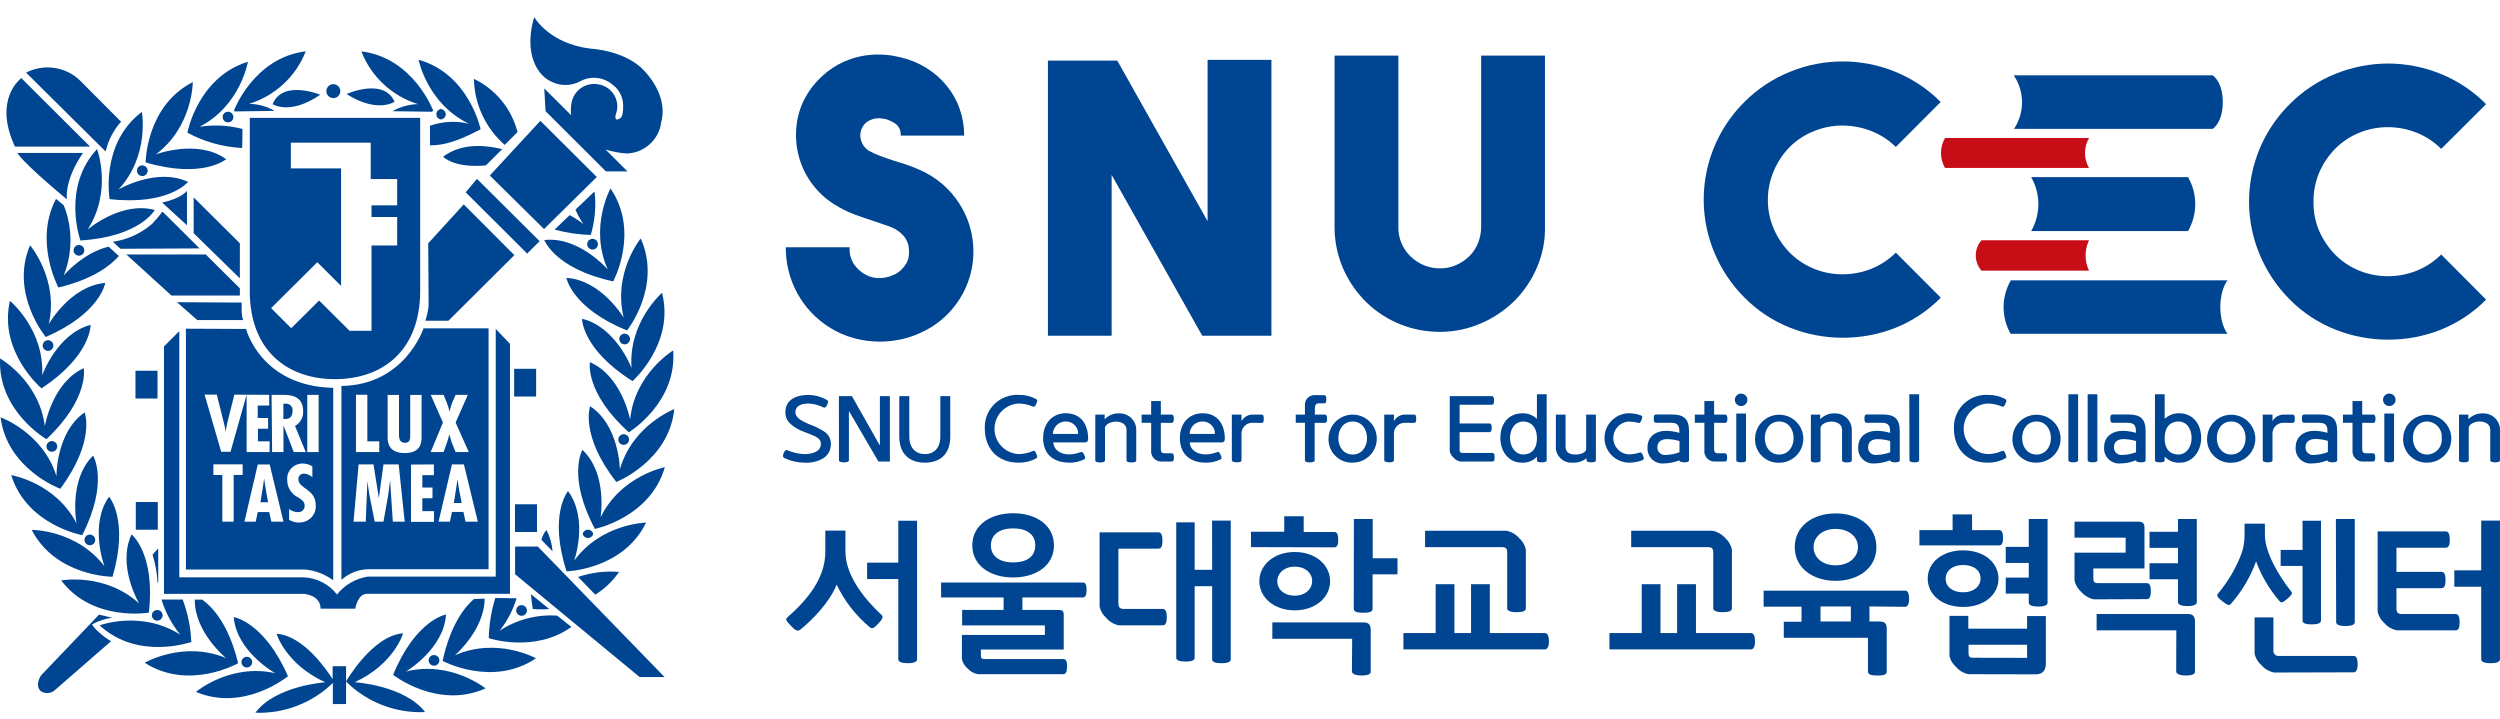 <svg width="139" height="40" viewBox="0 0 139 40" fill="none" xmlns="http://www.w3.org/2000/svg">
<path d="M21.936 5.654C21.337 4.294 19.268 5.228 19.268 5.228C21 6.323 21.936 5.654 21.936 5.654ZM18.533 5.454C18.61 5.454 18.685 5.432 18.749 5.389C18.813 5.347 18.862 5.286 18.892 5.216C18.921 5.145 18.929 5.067 18.914 4.992C18.899 4.917 18.862 4.848 18.808 4.794C18.753 4.74 18.684 4.703 18.609 4.688C18.533 4.673 18.455 4.681 18.384 4.71C18.313 4.739 18.252 4.789 18.209 4.853C18.167 4.916 18.144 4.991 18.144 5.067C18.145 5.17 18.186 5.268 18.259 5.34C18.331 5.413 18.43 5.454 18.533 5.454ZM23.248 5.791C22.746 5.799 22.254 5.934 21.819 6.183L24.011 6.213L24.088 6.157C24.088 6.157 22.994 3.216 20.091 2.856C20.36 3.551 20.784 4.176 21.331 4.684C21.878 5.192 22.533 5.571 23.248 5.791ZM24.785 6.362C24.785 6.283 24.754 6.207 24.698 6.152C24.642 6.096 24.566 6.064 24.486 6.064C24.422 6.081 24.364 6.118 24.323 6.17C24.282 6.222 24.26 6.287 24.26 6.353C24.26 6.419 24.282 6.484 24.323 6.536C24.364 6.588 24.422 6.626 24.486 6.642C24.566 6.642 24.642 6.61 24.698 6.555C24.754 6.499 24.785 6.423 24.785 6.344V6.362ZM13.085 6.195L15.273 6.166C14.84 5.916 14.35 5.781 13.85 5.773C14.562 5.554 15.215 5.178 15.76 4.672C16.306 4.166 16.729 3.545 16.999 2.853C14.095 3.213 13.004 6.154 13.004 6.154L13.082 6.21L13.085 6.195ZM12.379 6.508C12.379 6.567 12.396 6.624 12.429 6.673C12.462 6.722 12.509 6.76 12.563 6.783C12.618 6.805 12.678 6.811 12.736 6.8C12.794 6.788 12.848 6.76 12.889 6.718C12.931 6.677 12.96 6.624 12.971 6.566C12.983 6.508 12.977 6.448 12.954 6.394C12.932 6.34 12.893 6.293 12.844 6.26C12.795 6.228 12.737 6.21 12.678 6.21C12.599 6.21 12.523 6.242 12.466 6.297C12.41 6.353 12.379 6.429 12.379 6.508ZM12.555 8.835C10.979 7.716 8.668 8.582 8.668 8.582C10.719 7.041 10.719 4.565 10.719 4.565C8.115 5.895 8.097 9.029 8.097 9.029C11.284 9.969 12.582 8.844 12.582 8.844L12.555 8.835ZM13.464 8.228L13.485 7.171C12.705 6.965 11.89 6.923 11.093 7.049C13.375 5.877 13.784 3.434 13.784 3.434C10.982 4.303 10.42 7.377 10.42 7.377C11.35 7.881 12.381 8.171 13.437 8.228H13.464ZM26.053 6.874C25.341 6.708 24.595 6.749 23.906 6.993V8.082C24.639 8.082 25.38 7.895 26.723 7.189C26.723 7.189 26.089 4.115 23.272 3.321C23.272 3.321 23.748 5.755 26.059 6.871L26.053 6.874ZM15.157 5.791C15.157 5.791 16.117 6.428 17.806 5.267C17.806 5.267 15.713 4.41 15.157 5.791ZM29.809 20.504H28.586V22.046H29.809V20.504ZM26.52 9.945L25.892 10.692L29.312 14.1L30.003 13.409L26.52 9.945ZM33.182 9.841L30.045 6.719L27.234 9.758L30.248 12.734L33.182 9.841ZM7.613 9.493C7.613 9.552 7.63 9.609 7.663 9.658C7.696 9.707 7.742 9.745 7.797 9.768C7.852 9.79 7.912 9.796 7.97 9.785C8.028 9.773 8.081 9.745 8.123 9.703C8.165 9.662 8.193 9.609 8.205 9.551C8.216 9.493 8.21 9.433 8.188 9.379C8.165 9.325 8.127 9.278 8.078 9.245C8.029 9.213 7.971 9.195 7.912 9.195C7.832 9.195 7.756 9.227 7.7 9.282C7.644 9.338 7.613 9.414 7.613 9.493ZM30.834 12.766C31.491 12.944 32.167 13.044 32.847 13.064C33.08 12.28 33.151 11.457 33.056 10.645L31.995 11.656C32.117 11.936 32.264 12.204 32.434 12.457C32.195 12.271 31.941 12.105 31.675 11.96L30.834 12.766ZM29.857 28.039H28.634V29.581H29.857V28.039ZM28.062 8.058L28.774 7.341C28.611 6.702 28.309 6.106 27.89 5.595C27.471 5.084 26.945 4.671 26.349 4.383C26.363 5.08 26.523 5.767 26.818 6.4C27.113 7.032 27.537 7.597 28.062 8.058ZM34.432 18.849C34.432 18.908 34.449 18.966 34.482 19.015C34.515 19.064 34.562 19.102 34.616 19.124C34.671 19.147 34.731 19.153 34.789 19.141C34.847 19.13 34.9 19.101 34.942 19.06C34.984 19.018 35.012 18.965 35.024 18.907C35.035 18.85 35.029 18.79 35.007 18.735C34.984 18.681 34.946 18.635 34.897 18.602C34.848 18.569 34.79 18.552 34.731 18.552C34.651 18.552 34.575 18.583 34.519 18.639C34.463 18.695 34.432 18.77 34.432 18.849ZM30.637 4.529C30.892 4.662 31.177 4.729 31.465 4.725C31.754 4.721 32.036 4.645 32.288 4.505C32.567 4.36 32.883 4.301 33.196 4.335C33.509 4.37 33.805 4.496 34.046 4.698C34.248 4.843 34.408 5.036 34.513 5.26C34.618 5.485 34.663 5.732 34.644 5.978C34.644 6.538 34.479 6.573 34.479 6.573C34.142 6.802 34.225 6.413 34.225 6.413L34.303 6.139C34.361 5.815 34.289 5.482 34.101 5.212C33.914 4.941 33.626 4.756 33.301 4.695C32.985 4.629 32.655 4.684 32.377 4.849C32.1 5.015 31.896 5.279 31.806 5.588C31.738 5.854 31.72 6.131 31.755 6.404L30.26 4.916L30.332 6.18L33.69 9.528H34.886L33.669 8.314C34.058 8.434 34.459 8.508 34.865 8.535C35.337 8.514 35.786 8.329 36.134 8.011C36.481 7.693 36.704 7.263 36.764 6.797C37.215 5.091 35.589 3.71 35.589 3.71C34.503 2.782 32.865 2.708 32.865 2.708C30.532 2.44 29.704 0.952 29.704 0.952C29.532 1.494 29.463 2.063 29.501 2.63C29.656 4.169 30.64 4.529 30.64 4.529H30.637ZM34.865 18.373C34.865 18.373 36.821 15.918 35.622 13.257C35.622 13.257 34.058 15.186 34.68 17.668C34.68 17.668 33.427 15.561 31.492 15.451C31.492 15.451 31.791 17.129 34.865 18.373ZM32.88 13.867C32.923 13.877 32.969 13.877 33.013 13.867C33.056 13.857 33.097 13.838 33.133 13.81C33.168 13.782 33.196 13.747 33.215 13.706C33.235 13.666 33.245 13.622 33.245 13.577C33.245 13.533 33.235 13.489 33.215 13.448C33.196 13.408 33.168 13.373 33.133 13.345C33.097 13.317 33.056 13.297 33.013 13.287C32.969 13.277 32.923 13.277 32.88 13.287C32.814 13.302 32.755 13.339 32.712 13.392C32.67 13.444 32.647 13.51 32.647 13.577C32.647 13.645 32.67 13.71 32.712 13.763C32.755 13.816 32.814 13.852 32.88 13.867ZM27.028 9.183L27.925 8.29C27.177 8.118 25.769 7.868 24.636 8.71C24.636 8.71 25.234 9.371 27.046 9.192L27.028 9.183ZM34.094 15.644C34.094 15.644 35.589 12.885 33.944 10.478C33.944 10.478 32.748 12.644 33.789 14.98C33.789 14.98 32.186 13.123 30.263 13.347C30.263 13.347 30.861 14.948 34.094 15.644ZM23.831 36.717C23.831 36.776 23.849 36.834 23.882 36.883C23.915 36.931 23.961 36.97 24.016 36.992C24.071 37.015 24.131 37.021 24.189 37.009C24.247 36.998 24.3 36.969 24.342 36.928C24.384 36.886 24.412 36.833 24.424 36.775C24.435 36.718 24.429 36.658 24.407 36.603C24.384 36.549 24.346 36.502 24.297 36.47C24.247 36.437 24.189 36.42 24.13 36.42C24.051 36.42 23.975 36.451 23.919 36.507C23.863 36.563 23.831 36.638 23.831 36.717ZM25.285 36.443C25.285 36.443 26.932 35.036 26.947 33.283L26.349 33.307C25.82 33.768 25.042 34.753 24.609 36.747C24.609 36.747 27.384 38.235 29.8 36.601C29.8 36.601 27.626 35.396 25.276 36.443H25.285ZM22.57 37.336C22.57 37.336 24.686 36.086 24.797 34.164C24.797 34.164 23.111 34.461 21.858 37.521C21.858 37.521 24.328 39.467 26.995 38.274C26.995 38.274 25.06 36.714 22.57 37.336ZM19.723 37.931C21.924 36.917 22.414 35.211 22.414 35.211C20.704 35.333 19.238 37.89 19.238 37.89C19.812 38.462 20.5 38.909 21.257 39.202C22.015 39.495 22.825 39.628 23.637 39.592C22.495 38.104 19.723 37.931 19.723 37.931ZM18.494 37.039V37.759C18.159 37.232 16.855 35.333 15.378 35.238C15.378 35.238 15.88 36.937 18.087 37.934C18.087 37.934 15.318 38.119 14.2 39.628C14.993 39.657 15.784 39.526 16.524 39.241C17.264 38.957 17.939 38.525 18.506 37.973V39.146H19.241V37.039H18.494ZM28.64 30.387V31.929L35.568 37.646H36.952L29.901 30.387H28.64ZM27.778 35.069C28.202 34.531 28.522 33.919 28.72 33.265L27.539 33.247C27.315 33.972 27.192 34.724 27.174 35.482C27.174 35.482 29.725 36.33 31.77 34.857L30.981 34.229C29.85 34.152 28.724 34.447 27.778 35.069ZM14.024 36.815C14.024 36.736 13.992 36.661 13.936 36.605C13.88 36.549 13.804 36.518 13.725 36.518C13.645 36.518 13.569 36.549 13.513 36.605C13.457 36.661 13.425 36.736 13.425 36.815C13.425 36.894 13.457 36.97 13.513 37.026C13.569 37.082 13.645 37.113 13.725 37.113C13.804 37.113 13.88 37.082 13.936 37.026C13.992 36.97 14.024 36.894 14.024 36.815ZM33.394 28.75C33.394 28.75 33.792 26.331 32.38 25.01C32.38 25.01 31.525 26.498 33.077 29.408C33.077 29.408 36.163 28.777 36.964 25.977C36.964 25.977 34.524 26.45 33.4 28.75H33.394ZM30.541 33.863L29.519 33.036C29.543 33.295 29.576 33.569 29.623 33.86C29.929 33.888 30.236 33.888 30.541 33.86V33.863ZM28.998 34.238C29.058 34.238 29.115 34.221 29.165 34.188C29.214 34.155 29.252 34.109 29.275 34.054C29.297 34 29.303 33.94 29.292 33.883C29.28 33.825 29.252 33.772 29.21 33.73C29.168 33.689 29.115 33.66 29.057 33.649C28.999 33.637 28.939 33.643 28.884 33.666C28.829 33.688 28.783 33.726 28.75 33.775C28.717 33.824 28.699 33.882 28.699 33.941C28.699 34.02 28.731 34.095 28.787 34.151C28.843 34.207 28.919 34.238 28.998 34.238ZM4.697 30.018C4.697 30.077 4.715 30.135 4.747 30.184C4.78 30.233 4.827 30.271 4.882 30.293C4.936 30.316 4.996 30.322 5.054 30.31C5.112 30.299 5.166 30.27 5.208 30.229C5.249 30.187 5.278 30.134 5.289 30.076C5.301 30.019 5.295 29.959 5.272 29.904C5.25 29.85 5.211 29.803 5.162 29.771C5.113 29.738 5.055 29.721 4.996 29.721C4.917 29.721 4.841 29.752 4.785 29.808C4.729 29.864 4.697 29.939 4.697 30.018ZM2.583 24.42C4.993 22.144 4.655 20.471 4.655 20.471C2.894 21.275 2.493 23.694 2.493 23.694C2.17 21.159 0.005 19.93 0.005 19.93C-0.138 22.84 2.583 24.42 2.583 24.42ZM2.583 24.822C2.583 24.881 2.601 24.939 2.633 24.988C2.666 25.036 2.713 25.075 2.768 25.097C2.822 25.12 2.882 25.125 2.94 25.114C2.998 25.102 3.052 25.074 3.093 25.033C3.135 24.991 3.164 24.938 3.175 24.88C3.187 24.823 3.181 24.763 3.158 24.708C3.136 24.654 3.097 24.607 3.048 24.575C2.999 24.542 2.941 24.524 2.882 24.524C2.803 24.524 2.727 24.556 2.671 24.612C2.615 24.668 2.583 24.743 2.583 24.822ZM6.718 6.755L4.473 4.499C4.083 4.113 3.58 3.861 3.037 3.778C2.494 3.695 1.938 3.786 1.45 4.038L5.875 8.424C6.015 7.807 6.31 7.236 6.733 6.764L6.718 6.755ZM5.008 8.151L1.187 4.344C1.187 4.344 -0.41 5.487 0.831 8.151H5.008ZM3.352 27.173C5.328 24.516 4.706 22.929 4.706 22.929C3.112 24.028 3.139 26.477 3.139 26.477C2.377 24.034 0.032 23.203 0.032 23.203C0.397 26.09 3.352 27.176 3.352 27.176V27.173ZM5.125 34.711C5.47 34.525 5.846 34.401 6.234 34.345L5.507 34.173L5.436 34.265L5.507 34.173L2.281 37.553C2.281 37.553 1.913 38.077 2.26 38.425C2.376 38.503 2.513 38.541 2.652 38.533C2.791 38.527 2.924 38.475 3.032 38.387L6.177 35.649C5.857 35.485 5.164 34.911 5.125 34.711ZM11.243 33.337H10.83C10.809 35.155 12.564 36.586 12.564 36.586C10.193 35.601 8.046 36.848 8.046 36.848C10.504 38.431 13.24 36.875 13.24 36.875C12.708 34.664 11.775 33.717 11.243 33.34V33.337ZM4.577 29.747C6.073 26.789 5.176 25.334 5.176 25.334C3.797 26.685 4.255 29.096 4.255 29.096C3.076 26.822 0.624 26.417 0.624 26.417C1.483 29.197 4.583 29.759 4.583 29.759L4.577 29.747ZM12.995 34.31C13.153 36.232 15.297 37.428 15.297 37.428C12.792 36.866 10.893 38.47 10.893 38.47C13.584 39.601 16.012 37.598 16.012 37.598C14.687 34.566 12.995 34.31 12.995 34.31ZM6.088 11.07C9.377 11.445 10.456 10.115 10.456 10.115C8.707 9.287 6.587 10.537 6.587 10.537C8.333 8.659 7.888 6.222 7.888 6.222C5.555 7.978 6.094 11.07 6.094 11.07H6.088ZM6.249 32.081C7.194 28.911 6.064 27.617 6.064 27.617C4.942 29.188 5.809 31.485 5.809 31.485C4.252 29.447 1.764 29.462 1.764 29.462C3.1 32.054 6.249 32.069 6.249 32.069V32.081ZM30.38 29.474C30.243 29.629 30.148 29.816 30.105 30.018L30.721 30.652C30.693 30.236 30.577 29.83 30.38 29.462V29.474ZM9.84 16.802L10.97 17.796H13.524C13.402 17.59 13.44 16.823 13.44 16.823L9.84 16.802ZM16.171 9.362V7.933H20.611V9.957H22.082V11.415H20.656V12.064H22.082V13.647H20.656V18.391H19.436L17.743 16.71L16.194 18.248L15.073 17.132L17.642 14.579L18.963 15.897V9.362H16.171ZM13.886 16.162C13.886 19.528 16.006 21.081 18.622 21.081C21.239 21.081 23.362 19.534 23.362 16.162V6.555H13.889C13.889 6.555 13.889 12.784 13.889 16.15L13.886 16.162ZM10.396 10.612C10.396 10.612 10.097 11.025 9.018 11.264L10.396 12.525V10.612ZM22.51 24.623C22.809 24.623 22.809 24.391 22.809 24.152V21.959H23.44V24.28C23.44 24.617 23.401 25.191 22.492 25.191C21.894 25.191 21.553 24.917 21.553 24.325V21.959H22.184V24.019C22.184 24.26 22.154 24.614 22.498 24.614L22.51 24.623ZM24.124 25.822V26.417H23.482V27.108H24.047V27.703H23.482V28.42H24.13V29.015H22.851V25.831L24.124 25.822ZM23.948 21.953H24.663L24.845 22.397C24.907 22.555 24.956 22.717 24.994 22.882C25.033 22.717 25.081 22.555 25.138 22.397L25.332 21.953H26.011L25.332 23.495L26.065 25.135H25.332L25.126 24.629C25.069 24.468 25.03 24.313 24.986 24.152C24.938 24.313 24.899 24.468 24.845 24.629L24.66 25.135H23.945L24.627 23.495L23.948 21.953ZM25.883 29.003L25.766 28.465H25.129L25.012 29.003H24.384L25.129 25.819H25.793L26.567 29.003H25.883ZM21.84 29.003L21.69 26.709L21.589 27.498L21.32 29.003H20.832L20.533 27.48L20.428 26.771V26.709L20.336 29.003H19.657L19.938 25.819H20.766L21.065 27.7L21.32 25.819H22.166L22.501 29.003H21.84ZM19.792 21.947H20.425V24.539H21.086V25.135H19.792V21.947ZM18.984 21.459V32.244C19.386 31.878 19.905 31.667 20.449 31.649H27.165V18.257H23.547C23.547 18.257 22.519 21.412 18.984 21.459ZM16.266 22.843C16.273 22.787 16.266 22.73 16.247 22.677C16.227 22.624 16.195 22.576 16.153 22.537C16.112 22.499 16.061 22.471 16.007 22.455C15.952 22.439 15.894 22.437 15.839 22.447H15.755V23.296H15.866C16.165 23.296 16.266 23.102 16.266 22.84V22.843ZM25.44 26.637L25.368 27.117L25.234 27.968H25.67L25.506 27.117L25.44 26.637ZM8.429 12.469C7.819 12.991 7.072 13.328 6.276 13.442L6.695 13.832L11.093 13.811L9.73 12.451L9.036 11.764C8.85 12.01 8.651 12.245 8.438 12.469H8.429ZM32.981 29.682C32.966 29.616 32.929 29.558 32.876 29.515C32.823 29.473 32.758 29.451 32.69 29.451C32.622 29.451 32.556 29.473 32.503 29.515C32.45 29.558 32.413 29.616 32.398 29.682C32.413 29.748 32.45 29.806 32.503 29.849C32.556 29.89 32.622 29.913 32.69 29.913C32.758 29.913 32.823 29.89 32.876 29.849C32.929 29.806 32.966 29.748 32.981 29.682ZM34.677 24.736C34.736 24.736 34.794 24.718 34.843 24.686C34.892 24.653 34.93 24.607 34.953 24.552C34.976 24.498 34.982 24.438 34.97 24.38C34.959 24.323 34.93 24.269 34.888 24.228C34.846 24.186 34.793 24.158 34.735 24.146C34.677 24.135 34.617 24.141 34.562 24.163C34.508 24.186 34.461 24.224 34.428 24.273C34.395 24.322 34.378 24.379 34.378 24.438C34.378 24.517 34.409 24.593 34.465 24.649C34.521 24.704 34.597 24.736 34.677 24.736ZM32.811 22.587C32.811 22.587 32.228 24.188 34.267 26.798C34.267 26.798 37.194 25.643 37.491 22.745C37.491 22.745 35.167 23.638 34.465 26.093C34.465 26.093 34.435 23.644 32.811 22.587ZM35.03 23.307C35.03 23.307 34.578 20.9 32.799 20.138C32.799 20.138 32.5 21.819 34.964 24.037C34.964 24.037 37.655 22.391 37.428 19.486C37.428 19.486 35.299 20.766 35.036 23.307H35.03ZM31.582 27.304C31.582 27.304 30.482 28.611 31.501 31.768C31.501 31.768 34.65 31.679 35.921 29.057C35.921 29.057 33.433 29.105 31.926 31.173C31.926 31.173 32.739 28.861 31.582 27.304ZM35.113 20.459C35.113 20.459 34.246 18.168 32.359 17.724C32.359 17.724 32.359 19.427 35.17 21.189C35.17 21.189 37.529 19.105 36.809 16.281C36.809 16.281 34.931 17.909 35.113 20.447V20.459ZM33.098 33.063C33.622 32.737 34.072 32.306 34.42 31.798C33.649 31.736 32.874 31.831 32.141 32.078L33.098 33.063ZM14.756 27.081L14.684 26.599L14.616 27.081L14.481 27.926H14.906L14.756 27.081ZM5.4 8.285C3.408 10.418 4.47 13.37 4.47 13.37C7.786 13.168 8.605 11.677 8.605 11.677C6.739 11.162 4.874 12.76 4.874 12.76C6.264 10.609 5.4 8.296 5.4 8.296V8.285ZM17.839 33.842H19.753C19.753 33.842 19.875 33.015 20.416 33.015H28.355V19.117L27.563 18.287V32.06H20.444C19.77 32.168 19.161 32.522 18.736 33.054C18.519 32.773 18.243 32.542 17.928 32.378C17.612 32.213 17.265 32.119 16.909 32.101H9.969V18.412L9.117 19.263V33.018H16.867C16.867 33.018 17.824 33.057 17.824 33.845L17.839 33.842ZM2.969 19.212C2.969 19.154 2.951 19.096 2.918 19.047C2.886 18.998 2.839 18.96 2.784 18.937C2.73 18.915 2.669 18.909 2.611 18.921C2.553 18.932 2.5 18.96 2.458 19.002C2.416 19.044 2.388 19.097 2.376 19.154C2.365 19.212 2.371 19.272 2.393 19.326C2.416 19.381 2.454 19.427 2.504 19.46C2.553 19.492 2.611 19.51 2.67 19.51C2.749 19.51 2.825 19.479 2.881 19.423C2.937 19.367 2.969 19.291 2.969 19.212ZM2.712 18.022C3.277 15.528 1.671 13.638 1.671 13.638C0.532 16.317 2.544 18.736 2.544 18.736C5.591 17.418 5.851 15.733 5.851 15.733C3.917 15.888 2.712 18.022 2.712 18.022ZM0.553 16.727C-0.096 19.567 2.308 21.593 2.308 21.593C5.077 19.769 5.038 18.064 5.038 18.064C3.163 18.552 2.347 20.864 2.347 20.864C2.469 18.308 0.553 16.727 0.553 16.727ZM3.719 11.073C3.719 11.073 3.552 10.043 4.616 8.502H0.968C0.968 8.502 1.124 8.924 3.704 11.073H3.719ZM13.336 16.43V16.031L11.44 14.147H7.023L9.532 16.43H13.336ZM8.761 32.384C8.761 32.518 8.797 32.354 8.797 32.354V30.491L8.483 30.837C8.638 31.345 8.731 31.869 8.761 32.399V32.384ZM4.09 13.918C4.09 13.997 4.122 14.073 4.178 14.129C4.234 14.184 4.31 14.216 4.389 14.216C4.468 14.216 4.544 14.184 4.601 14.129C4.657 14.073 4.688 13.997 4.688 13.918C4.688 13.839 4.657 13.764 4.601 13.708C4.544 13.652 4.468 13.62 4.389 13.62C4.31 13.62 4.234 13.652 4.178 13.708C4.122 13.764 4.09 13.839 4.09 13.918ZM8.743 34.509C8.802 34.509 8.86 34.492 8.909 34.459C8.958 34.426 8.996 34.38 9.019 34.325C9.042 34.271 9.048 34.211 9.036 34.153C9.025 34.096 8.996 34.043 8.954 34.001C8.912 33.959 8.859 33.931 8.801 33.919C8.743 33.908 8.683 33.914 8.628 33.937C8.574 33.959 8.527 33.997 8.494 34.046C8.461 34.095 8.444 34.153 8.444 34.211C8.444 34.29 8.475 34.366 8.531 34.422C8.587 34.478 8.664 34.509 8.743 34.509ZM10.767 12.966L13.336 15.477V13.528L10.767 10.975V12.966ZM8.773 27.911H7.55V29.453H8.773V27.911ZM25.784 11.365L23.81 13.528L23.831 16.983C23.802 17.273 23.741 17.558 23.649 17.834H24.932L28.598 14.186L25.784 11.365ZM14.968 21.953V22.549H14.329V23.242H14.906V23.837H14.341V24.539H14.989V25.135H13.713V21.944L12.816 25.12H12.298L11.374 21.941H12.053L12.436 23.468C12.489 23.65 12.511 23.831 12.549 24.01C12.572 23.825 12.605 23.641 12.648 23.459L13.031 21.941L14.968 21.953ZM15.761 29.006H15.088L14.968 28.471H14.332L14.218 29.006H13.59L14.332 25.825H14.995L15.761 29.006ZM15.1 21.953H15.734C16.138 21.953 16.855 21.995 16.855 22.864C16.864 23.029 16.826 23.193 16.746 23.338C16.667 23.483 16.548 23.603 16.404 23.685L16.999 25.135H16.332L15.761 23.647V25.135H15.13L15.1 21.953ZM17.085 21.953H17.716V25.135H17.085V21.953ZM16.616 29.054C16.424 29.056 16.236 29.001 16.075 28.896V28.301C16.209 28.41 16.377 28.471 16.55 28.474C16.601 28.48 16.652 28.475 16.7 28.459C16.749 28.444 16.793 28.418 16.83 28.383C16.867 28.348 16.896 28.306 16.915 28.259C16.934 28.212 16.942 28.161 16.939 28.111C16.939 27.87 16.745 27.774 16.568 27.649C16.39 27.564 16.239 27.43 16.133 27.263C16.028 27.096 15.971 26.903 15.97 26.706C15.958 26.589 15.971 26.47 16.007 26.358C16.044 26.246 16.103 26.143 16.182 26.055C16.261 25.967 16.357 25.897 16.465 25.848C16.572 25.799 16.689 25.773 16.807 25.771C17.005 25.77 17.198 25.823 17.367 25.926V26.536C17.243 26.417 17.081 26.345 16.909 26.334C16.867 26.331 16.824 26.337 16.785 26.352C16.745 26.366 16.709 26.389 16.678 26.418C16.648 26.448 16.624 26.484 16.609 26.523C16.594 26.562 16.587 26.604 16.589 26.646C16.589 27.167 17.552 27.2 17.552 28.057C17.566 28.184 17.553 28.313 17.513 28.434C17.473 28.555 17.407 28.667 17.32 28.761C17.233 28.855 17.127 28.929 17.008 28.979C16.89 29.028 16.762 29.052 16.634 29.048L16.616 29.054ZM13.491 26.408H12.992V29.003H12.361V26.411H11.865V25.816H13.491V26.408ZM10.337 18.275V31.667H16.999C17.552 31.728 18.079 31.933 18.527 32.262V21.563C14.493 21.477 13.68 18.29 13.68 18.29L10.337 18.275ZM10.636 35.691C10.603 34.885 10.441 34.089 10.157 33.334H8.979C9.196 34.046 9.551 34.71 10.023 35.289C7.861 33.908 5.537 34.768 5.537 34.768C7.681 36.75 10.645 35.691 10.645 35.691H10.636ZM6.638 14.263L6.04 13.713C4.598 14.058 3.543 15.314 3.543 15.314C4.044 14.061 4.044 12.665 3.543 11.412L3.115 11.058C1.868 13.409 3.247 15.986 3.247 15.986C5.164 15.528 6.132 14.775 6.608 14.236L6.638 14.263ZM3.405 32.277C5.17 34.598 8.276 34.063 8.276 34.063C8.653 30.789 7.317 29.712 7.317 29.712C6.488 31.456 7.741 33.56 7.741 33.56C5.854 31.825 3.405 32.271 3.405 32.271V32.277ZM8.758 20.614H7.532V22.159H8.758V20.614Z" fill="#004592"/>
<path d="M46.518 32.509C46.142 33.447 45.2 34.45 44.491 35.012C44.359 35.113 44.228 35.069 43.974 34.795C43.719 34.521 43.645 34.441 43.776 34.328C44.933 33.316 45.887 32.116 45.887 30.691V29.5H47.006V30.673C47.006 32.021 48.109 33.351 49.012 34.188C49.126 34.289 49.069 34.42 48.842 34.664C48.614 34.908 48.504 34.982 48.381 34.89C47.594 34.241 46.958 33.428 46.518 32.509ZM50.989 36.661C50.989 36.809 50.773 36.875 50.471 36.875C50.169 36.875 49.945 36.809 49.945 36.661V32.197H48.211V31.286H49.945V28.953H50.989V36.661Z" fill="#004592"/>
<path d="M52.325 33.22V32.387H60.198C60.36 32.387 60.414 32.518 60.414 32.81C60.414 33.101 60.339 33.22 60.198 33.22H56.846V33.914H58.862C59.068 33.914 59.143 33.97 59.143 34.188V36.116H54.538V36.473C54.538 36.595 54.595 36.643 54.717 36.643H59.116C59.274 36.643 59.331 36.774 59.331 37.062C59.331 37.351 59.257 37.485 59.116 37.485H54.377C54.163 37.45 53.968 37.345 53.82 37.187C53.645 37.05 53.525 36.855 53.482 36.637V35.304H58.096V34.771H53.494V33.914H55.8V33.22H52.325ZM56.329 32.107C55.076 32.107 54.059 31.459 54.059 30.322C54.059 29.185 55.076 28.536 56.329 28.536C57.582 28.536 58.599 29.182 58.599 30.322C58.599 31.462 57.582 32.107 56.329 32.107ZM56.329 29.378C55.611 29.378 55.094 29.697 55.094 30.325C55.094 30.953 55.611 31.271 56.329 31.271C57.047 31.271 57.561 30.974 57.561 30.325C57.561 29.676 57.044 29.378 56.329 29.378Z" fill="#004592"/>
<path d="M62.183 33.539C62.183 33.783 62.279 33.857 62.482 33.857H64.647C64.809 33.857 64.874 34.018 64.874 34.319C64.874 34.619 64.809 34.768 64.647 34.768H62.21C61.934 34.714 61.686 34.568 61.505 34.354C61.318 34.189 61.189 33.969 61.137 33.726V29.599H64.405C64.567 29.599 64.632 29.756 64.632 30.057C64.632 30.358 64.567 30.506 64.405 30.506H62.183V33.539ZM67.392 28.947H68.43V36.661C68.43 36.8 68.268 36.875 67.912 36.875C67.557 36.875 67.395 36.8 67.395 36.661V32.592H66.423V36.568C66.423 36.708 66.274 36.783 65.915 36.783C65.556 36.783 65.398 36.708 65.398 36.568V29.042H66.423V31.682H67.395L67.392 28.947Z" fill="#004592"/>
<path d="M69.555 30.42V29.566H71.403V28.706H72.486V29.578H74.181C74.34 29.578 74.405 29.709 74.405 30.009C74.405 30.31 74.34 30.432 74.181 30.432L69.555 30.42ZM71.986 33.935C70.829 33.935 70.019 33.212 70.019 32.313C70.019 31.414 70.829 30.691 71.986 30.691C73.143 30.691 73.954 31.414 73.954 32.313C73.954 33.212 73.143 33.935 71.986 33.935ZM75.18 35.518H70.742V34.607H75.826C76.071 34.607 76.211 34.711 76.211 35.03V37.354C76.211 37.506 75.987 37.559 75.694 37.559C75.401 37.559 75.168 37.476 75.168 37.336L75.18 35.518ZM71.986 33.119C72.584 33.119 72.955 32.744 72.955 32.304C72.955 31.863 72.578 31.506 71.986 31.506C71.394 31.506 71.017 31.881 71.017 32.322C71.017 32.762 71.394 33.119 71.986 33.119ZM75.275 28.855H76.322V31.039H77.701V31.932H76.316V33.851C76.316 34.021 76.128 34.069 75.796 34.069C75.464 34.069 75.269 34.021 75.269 33.842L75.275 28.855Z" fill="#004592"/>
<path d="M85.893 35.2C86.055 35.2 86.12 35.378 86.12 35.667C86.12 35.956 86.034 36.107 85.893 36.107H78.029V35.2H79.823V32.483H80.867V35.2H81.79V32.483H82.834V35.2H85.893ZM83.8 33.804V30.718C83.8 30.477 83.704 30.42 83.501 30.42H79.234V29.509H83.755C84.033 29.563 84.285 29.709 84.47 29.923C84.656 30.088 84.785 30.308 84.838 30.551V33.825C84.838 33.974 84.649 34.039 84.311 34.039C83.973 34.039 83.794 33.953 83.794 33.804H83.8Z" fill="#004592"/>
<path d="M97.35 35.2C97.512 35.2 97.578 35.378 97.578 35.667C97.578 35.956 97.491 36.107 97.35 36.107H89.486V35.2H91.28V32.483H92.324V35.2H93.248V32.483H94.295V35.2H97.35ZM95.257 33.804V30.718C95.257 30.477 95.162 30.42 94.958 30.42H90.694V29.509H95.213C95.492 29.564 95.744 29.709 95.93 29.923C96.115 30.09 96.242 30.309 96.295 30.551V33.825C96.295 33.974 96.107 34.039 95.769 34.039C95.431 34.039 95.251 33.953 95.251 33.804H95.257Z" fill="#004592"/>
<path d="M103.942 33.718V34.554H104.48C104.779 34.554 104.902 34.646 104.902 34.965V37.345C104.902 37.515 104.713 37.56 104.384 37.56C104.055 37.56 103.858 37.515 103.858 37.336V35.462H99.178V34.569H100.165V33.732H98.057V32.84H105.918C106.08 32.84 106.146 33.009 106.146 33.298C106.146 33.587 106.062 33.738 105.918 33.738L103.942 33.718ZM102.058 32.295C100.826 32.295 99.788 31.61 99.788 30.42C99.788 29.23 100.826 28.545 102.058 28.545C103.29 28.545 104.328 29.23 104.328 30.42C104.328 31.61 103.293 32.295 102.058 32.295ZM102.058 29.408C101.313 29.408 100.835 29.858 100.835 30.42C100.835 30.983 101.313 31.432 102.058 31.432C102.803 31.432 103.302 30.983 103.302 30.42C103.302 29.858 102.818 29.408 102.049 29.408H102.058ZM102.907 33.718H101.221V34.554H102.907V33.718Z" fill="#004592"/>
<path d="M106.72 30.325V29.474H108.565V28.602H109.647V29.474H111.142C111.304 29.474 111.369 29.605 111.369 29.902C111.369 30.2 111.304 30.325 111.142 30.325H106.72ZM109.148 33.747C107.991 33.747 107.18 33.072 107.18 32.173C107.18 31.274 107.991 30.599 109.148 30.599C110.305 30.599 111.115 31.271 111.115 32.173C111.115 33.075 110.308 33.747 109.148 33.747ZM109.148 31.414C108.55 31.414 108.179 31.741 108.179 32.182C108.179 32.622 108.556 32.932 109.148 32.932C109.74 32.932 110.12 32.601 110.12 32.161C110.12 31.721 109.743 31.414 109.148 31.414ZM109.447 37.485C109.178 37.433 108.935 37.291 108.759 37.083C108.574 36.925 108.445 36.711 108.391 36.473V34.244H109.438V34.955H112.706V34.253H113.75V36.884C113.75 37.271 113.57 37.494 113.185 37.494L109.447 37.485ZM112.706 36.577V35.848H109.45V36.327C109.45 36.497 109.525 36.571 109.665 36.571L112.706 36.577ZM112.799 28.855H113.845V33.512C113.845 33.661 113.627 33.726 113.328 33.726C113.029 33.726 112.799 33.661 112.799 33.512V33.006H111.519V32.113H112.799V31.298H111.519V30.405H112.799V28.855Z" fill="#004592"/>
<path d="M116.425 33.324C116.147 33.266 115.895 33.117 115.711 32.902C115.524 32.737 115.395 32.517 115.343 32.274V30.729H118.186V29.896H115.343V29.003H118.901C119.11 29.003 119.233 29.099 119.233 29.301V31.607H116.389V32.149C116.389 32.357 116.443 32.423 116.67 32.423H119.362C119.502 32.423 119.586 32.536 119.586 32.872C119.586 33.208 119.502 33.312 119.362 33.312L116.425 33.324ZM121.003 35.047H116.572V34.14H121.655C121.9 34.14 122.041 34.244 122.041 34.562V37.354C122.041 37.506 121.817 37.559 121.523 37.559C121.23 37.559 120.997 37.476 120.997 37.336L121.003 35.047ZM122.142 33.482C122.142 33.643 121.906 33.699 121.613 33.699C121.32 33.699 121.096 33.625 121.096 33.482V32.208H119.514V31.316H121.096V30.462H119.514V29.569H121.096V28.855H122.142V33.482Z" fill="#004592"/>
<path d="M125.438 31.214C125.125 32.074 124.656 32.869 124.053 33.559C123.94 33.691 123.874 33.67 123.563 33.429C123.336 33.25 123.204 33.131 123.327 32.997C123.893 32.322 124.34 31.555 124.645 30.729C124.748 30.411 124.8 30.079 124.798 29.744V29.116H125.928V29.744C125.928 30.747 126.756 32.095 127.396 32.893C127.48 32.997 127.414 33.08 127.19 33.277C126.906 33.53 126.84 33.53 126.735 33.417C126.176 32.764 125.736 32.019 125.438 31.214ZM126.439 37.393C126.16 37.335 125.907 37.186 125.722 36.97C125.535 36.805 125.406 36.585 125.354 36.342V34.327H126.401V36.172C126.396 36.213 126.401 36.253 126.415 36.291C126.428 36.329 126.45 36.364 126.479 36.392C126.507 36.421 126.542 36.443 126.58 36.456C126.619 36.469 126.659 36.474 126.7 36.47H130.862C131.02 36.47 131.086 36.64 131.086 36.931C131.086 37.223 131.002 37.381 130.862 37.381L126.439 37.393ZM126.804 31.467V30.575H128.021V28.953H129.047V34.503C129.047 34.643 128.885 34.717 128.53 34.717C128.174 34.717 128.021 34.643 128.021 34.503V31.467H126.804ZM129.875 28.855H130.925V34.589C130.925 34.729 130.766 34.806 130.407 34.806C130.049 34.806 129.89 34.729 129.89 34.589L129.875 28.855Z" fill="#004592"/>
<path d="M133.242 33.822C133.242 34.066 133.335 34.14 133.541 34.14H136.532C136.69 34.14 136.756 34.298 136.756 34.598C136.756 34.899 136.69 35.048 136.532 35.048H133.269C132.994 34.994 132.746 34.849 132.564 34.637C132.377 34.472 132.248 34.252 132.196 34.009V29.545H135.981C136.143 29.545 136.209 29.715 136.209 30.012C136.209 30.31 136.143 30.453 135.981 30.453H133.242V31.795H135.748C135.907 31.795 135.972 31.953 135.972 32.253C135.972 32.554 135.907 32.703 135.748 32.703H133.242V33.822ZM138.998 36.661C138.998 36.809 138.783 36.875 138.481 36.875C138.179 36.875 137.955 36.809 137.955 36.661V32.622H136.46V31.712H137.955V28.947H138.998V36.661Z" fill="#004592"/>
<path d="M48.92 18.995C48.425 18.994 47.934 18.927 47.457 18.796C46.97 18.662 46.506 18.454 46.082 18.18C45.343 17.708 44.736 17.057 44.321 16.287C43.898 15.508 43.681 14.634 43.69 13.749H47.239C47.215 14.092 47.306 14.433 47.499 14.719C47.633 14.901 47.797 15.06 47.984 15.189C48.226 15.352 48.508 15.446 48.8 15.46C49.096 15.474 49.392 15.417 49.661 15.293C49.839 15.222 50 15.115 50.134 14.978C50.242 14.869 50.334 14.746 50.409 14.612C50.468 14.506 50.507 14.39 50.522 14.27C50.535 14.179 50.542 14.087 50.543 13.996C50.542 13.905 50.535 13.815 50.522 13.725C50.506 13.601 50.467 13.481 50.409 13.371C50.339 13.234 50.246 13.11 50.134 13.005C49.995 12.871 49.836 12.762 49.661 12.68C49.501 12.606 49.337 12.543 49.168 12.493C48.994 12.436 48.809 12.374 48.612 12.302C48.262 12.192 47.897 12.067 47.52 11.927C47.124 11.779 46.744 11.589 46.387 11.362C45.903 11.062 45.482 10.672 45.146 10.213C44.816 9.765 44.571 9.261 44.422 8.725C44.276 8.192 44.226 7.636 44.276 7.085C44.325 6.52 44.485 5.97 44.748 5.467C44.996 5.006 45.319 4.591 45.705 4.237C46.075 3.894 46.501 3.614 46.964 3.41C47.438 3.205 47.944 3.081 48.459 3.044C49.003 3.004 49.549 3.054 50.077 3.19C50.587 3.306 51.075 3.507 51.518 3.785C51.943 4.049 52.321 4.381 52.636 4.767C52.95 5.149 53.194 5.584 53.357 6.05C53.525 6.528 53.61 7.031 53.608 7.538H50.074C50.088 7.41 50.068 7.28 50.015 7.163C49.963 7.045 49.88 6.943 49.775 6.868C49.609 6.761 49.429 6.676 49.239 6.618C49.172 6.613 49.105 6.604 49.039 6.588C48.922 6.568 48.801 6.568 48.683 6.588C48.539 6.612 48.401 6.662 48.274 6.734C48.126 6.819 48.008 6.947 47.936 7.1C47.826 7.317 47.803 7.567 47.873 7.8C47.939 8.036 48.089 8.24 48.295 8.374C48.503 8.491 48.721 8.591 48.947 8.672C49.183 8.761 49.434 8.85 49.7 8.934C49.966 9.017 50.181 9.079 50.424 9.163C50.666 9.246 50.917 9.344 51.168 9.46C52.053 9.851 52.803 10.49 53.327 11.3C53.717 11.9 53.971 12.578 54.072 13.285C54.174 13.993 54.12 14.714 53.915 15.399C53.71 16.085 53.358 16.717 52.884 17.254C52.41 17.791 51.825 18.22 51.168 18.51C50.814 18.674 50.441 18.797 50.059 18.876C49.684 18.954 49.302 18.994 48.92 18.995Z" fill="#004592"/>
<path d="M67.142 3.327H70.691V18.668H66.846L61.807 9.725V18.668H58.264V3.371H62.121L67.142 12.299V3.327Z" fill="#004592"/>
<path d="M80.058 18.451C78.529 18.458 77.059 17.866 75.965 16.802C75.418 16.262 74.98 15.624 74.673 14.921C74.37 14.213 74.209 13.453 74.201 12.683V3.091H77.75V12.662C77.749 12.964 77.81 13.262 77.929 13.539C78.049 13.816 78.224 14.065 78.444 14.272C78.882 14.695 79.469 14.928 80.079 14.921C80.389 14.924 80.695 14.859 80.977 14.731C81.249 14.61 81.497 14.44 81.709 14.231C81.916 14.022 82.078 13.773 82.184 13.498C82.296 13.214 82.353 12.911 82.352 12.606V3.091H85.901V12.579C85.919 13.353 85.772 14.121 85.471 14.835C85.181 15.528 84.761 16.161 84.233 16.698C83.702 17.23 83.075 17.658 82.385 17.96C81.674 18.275 80.906 18.443 80.127 18.451H80.058Z" fill="#004592"/>
<path d="M102.447 18.778C101.451 18.778 100.463 18.59 99.537 18.224C98.579 17.846 97.71 17.272 96.987 16.54C96.272 15.824 95.706 14.976 95.318 14.043C94.731 12.64 94.577 11.095 94.874 9.605C95.171 8.114 95.906 6.745 96.987 5.672C97.715 4.939 98.587 4.363 99.549 3.981C101.411 3.227 103.495 3.227 105.356 3.981C106.311 4.366 107.177 4.942 107.901 5.672L105.407 8.171C105.013 7.782 104.541 7.478 104.023 7.279C103.521 7.082 102.986 6.981 102.447 6.981C101.911 6.98 101.38 7.081 100.883 7.279C100.368 7.479 99.9 7.783 99.507 8.171C99.125 8.565 98.821 9.026 98.611 9.531C98.4 10.034 98.292 10.573 98.293 11.118C98.291 11.66 98.399 12.198 98.611 12.698C98.823 13.199 99.127 13.656 99.507 14.046C99.899 14.439 100.367 14.748 100.883 14.954C101.38 15.152 101.911 15.253 102.447 15.251C102.986 15.252 103.521 15.151 104.023 14.954C104.542 14.749 105.013 14.44 105.407 14.046L107.907 16.552C107.186 17.282 106.32 17.856 105.365 18.236C104.436 18.599 103.445 18.783 102.447 18.778Z" fill="#004592"/>
<path d="M132.767 18.885C131.771 18.885 130.785 18.697 129.86 18.331C128.901 17.954 128.031 17.381 127.307 16.65C126.594 15.933 126.027 15.085 125.638 14.153C125.052 12.752 124.898 11.209 125.195 9.72C125.492 8.231 126.227 6.863 127.307 5.791C128.034 5.057 128.907 4.48 129.869 4.097C130.794 3.727 131.781 3.535 132.779 3.532C133.772 3.534 134.755 3.726 135.676 4.097C136.634 4.481 137.503 5.057 138.227 5.791L135.73 8.279C135.336 7.882 134.863 7.572 134.342 7.368C133.841 7.171 133.306 7.07 132.767 7.07C132.231 7.069 131.7 7.17 131.203 7.368C130.686 7.574 130.218 7.884 129.827 8.279C129.446 8.671 129.142 9.132 128.93 9.636C128.726 10.14 128.624 10.681 128.631 11.225C128.623 11.765 128.725 12.302 128.93 12.802C129.144 13.302 129.448 13.759 129.827 14.15C130.218 14.545 130.686 14.855 131.203 15.061C131.701 15.257 132.231 15.358 132.767 15.358C133.306 15.358 133.84 15.257 134.342 15.061C134.863 14.857 135.336 14.546 135.73 14.15L138.227 16.659C137.507 17.388 136.642 17.961 135.688 18.34C134.758 18.705 133.766 18.89 132.767 18.885Z" fill="#004592"/>
<path d="M111.964 7.166H123.028C123.028 7.166 123.587 6.815 123.587 5.678C123.587 4.541 123.028 4.19 123.028 4.19H111.964C112.265 4.632 112.425 5.154 112.425 5.688C112.425 6.222 112.265 6.744 111.964 7.187V7.166Z" fill="#004592"/>
<path d="M108.143 9.338H116.151C116.004 9.086 115.926 8.799 115.927 8.508C115.927 8.215 116.004 7.928 116.151 7.674H108.143C107.996 7.927 107.919 8.214 107.919 8.506C107.919 8.798 107.996 9.085 108.143 9.338Z" fill="#C70D16"/>
<path d="M110.17 15.049H116.15C116.024 14.785 115.959 14.496 115.959 14.204C115.959 13.912 116.024 13.623 116.15 13.359H110.17C109.965 13.593 109.853 13.893 109.853 14.204C109.853 14.514 109.965 14.815 110.17 15.049Z" fill="#C70D16"/>
<path d="M112.933 12.847H121.655C121.918 12.39 122.056 11.874 122.056 11.348C122.056 10.823 121.918 10.306 121.655 9.85H112.933C113.195 10.306 113.333 10.823 113.333 11.348C113.333 11.874 113.195 12.39 112.933 12.847Z" fill="#004592"/>
<path d="M111.804 18.561H123.854C123.854 18.561 123.451 18.105 123.451 17.073C123.451 16.04 123.854 15.585 123.854 15.585H111.804C111.539 16.04 111.4 16.557 111.4 17.083C111.4 17.609 111.539 18.126 111.804 18.581V18.561Z" fill="#004592"/>
<path d="M43.612 25.468C43.543 25.429 43.498 25.376 43.567 25.203C43.636 25.031 43.705 25.001 43.785 25.034C44.076 25.161 44.389 25.234 44.706 25.248C45.265 25.248 45.639 25.063 45.639 24.688C45.639 24.313 45.286 24.245 44.691 24.004C44.413 23.904 44.156 23.751 43.935 23.555C43.849 23.473 43.781 23.375 43.734 23.267C43.688 23.158 43.665 23.041 43.666 22.924C43.666 22.194 44.306 21.956 44.963 21.956C45.311 21.966 45.651 22.058 45.956 22.224C46.031 22.263 46.076 22.308 46.001 22.48C45.926 22.653 45.867 22.689 45.783 22.653C45.523 22.522 45.239 22.448 44.949 22.436C44.509 22.436 44.225 22.593 44.225 22.918C44.225 23.194 44.473 23.364 44.999 23.59C45.309 23.698 45.603 23.846 45.875 24.028C45.978 24.105 46.06 24.205 46.116 24.32C46.172 24.434 46.2 24.561 46.198 24.688C46.201 24.844 46.164 24.998 46.092 25.136C46.019 25.273 45.913 25.391 45.783 25.477C45.457 25.666 45.082 25.752 44.706 25.724C44.327 25.72 43.953 25.632 43.612 25.468Z" fill="#004592"/>
<path d="M46.643 22.025H47.367L48.901 24.739H48.922V22.025H49.478V25.662H48.841L47.217 22.879H47.199V25.593C47.199 25.67 47.101 25.706 46.921 25.706C46.742 25.706 46.646 25.67 46.646 25.593L46.643 22.025Z" fill="#004592"/>
<path d="M52.282 24.275V22.025H52.835V24.275C52.835 25.263 52.255 25.724 51.424 25.724C50.593 25.724 50.001 25.263 50.001 24.275V22.025H50.557V24.275C50.557 24.905 50.913 25.248 51.424 25.248C51.935 25.248 52.282 24.905 52.282 24.275Z" fill="#004592"/>
<path d="M54.756 23.837C54.742 23.587 54.782 23.337 54.871 23.103C54.961 22.869 55.099 22.656 55.277 22.479C55.455 22.302 55.668 22.163 55.903 22.073C56.137 21.983 56.389 21.943 56.64 21.956C56.972 21.948 57.3 22.025 57.594 22.18C57.675 22.224 57.704 22.263 57.621 22.444C57.537 22.626 57.501 22.632 57.42 22.602C57.175 22.496 56.911 22.439 56.643 22.435C56.279 22.452 55.936 22.608 55.685 22.869C55.434 23.131 55.294 23.479 55.294 23.841C55.294 24.204 55.434 24.552 55.685 24.814C55.936 25.076 56.279 25.231 56.643 25.248C56.911 25.244 57.175 25.186 57.42 25.078C57.501 25.048 57.54 25.048 57.621 25.233C57.701 25.417 57.675 25.45 57.594 25.492C57.302 25.651 56.973 25.731 56.64 25.724C55.441 25.73 54.756 24.917 54.756 23.837Z" fill="#004592"/>
<path d="M57.998 24.355C57.998 23.507 58.539 22.977 59.251 22.977C60.13 22.977 60.501 23.629 60.501 24.403C60.501 24.543 60.426 24.599 60.321 24.599H58.563C58.599 25.063 59.018 25.266 59.46 25.266C59.674 25.259 59.886 25.215 60.085 25.138C60.169 25.108 60.214 25.138 60.288 25.301C60.363 25.465 60.342 25.507 60.259 25.551C60.016 25.666 59.75 25.725 59.481 25.724C58.626 25.73 57.998 25.304 57.998 24.355ZM59.945 24.126C59.948 24.034 59.932 23.943 59.899 23.858C59.865 23.773 59.814 23.695 59.749 23.63C59.684 23.566 59.606 23.515 59.52 23.481C59.435 23.448 59.343 23.432 59.251 23.435C59.065 23.434 58.886 23.506 58.753 23.635C58.62 23.764 58.545 23.941 58.542 24.126H59.945Z" fill="#004592"/>
<path d="M60.9 23.051H61.42V23.31C61.523 23.201 61.649 23.116 61.788 23.059C61.927 23.003 62.077 22.977 62.228 22.983C62.355 22.98 62.482 23.002 62.6 23.05C62.718 23.098 62.825 23.169 62.914 23.26C63.003 23.351 63.072 23.459 63.117 23.578C63.162 23.697 63.182 23.823 63.175 23.95V25.599C63.175 25.682 63.065 25.712 62.906 25.712C62.748 25.712 62.634 25.682 62.634 25.599V23.897C62.634 23.575 62.335 23.441 62.036 23.441C61.737 23.441 61.438 23.614 61.438 23.792V25.599C61.438 25.682 61.328 25.712 61.169 25.712C61.011 25.712 60.897 25.682 60.897 25.599L60.9 23.051Z" fill="#004592"/>
<path d="M64.543 23.507V24.974C64.543 25.152 64.617 25.203 64.776 25.203H65.141C65.227 25.203 65.269 25.256 65.269 25.435C65.269 25.614 65.227 25.661 65.141 25.661H64.65C64.562 25.672 64.473 25.664 64.389 25.635C64.306 25.607 64.23 25.559 64.167 25.497C64.105 25.434 64.058 25.358 64.029 25.275C64.001 25.192 63.993 25.103 64.004 25.015V23.507H63.475V23.051H64.004V22.298H64.543V23.051H65.141C65.224 23.051 65.266 23.123 65.266 23.283C65.266 23.444 65.224 23.513 65.141 23.513L64.543 23.507Z" fill="#004592"/>
<path d="M65.602 24.355C65.602 23.507 66.14 22.977 66.855 22.977C67.731 22.977 68.101 23.629 68.101 24.403C68.101 24.543 68.03 24.599 67.925 24.599H66.149C66.185 25.063 66.606 25.266 67.046 25.266C67.26 25.259 67.471 25.215 67.671 25.138C67.754 25.108 67.799 25.138 67.871 25.301C67.943 25.465 67.928 25.507 67.844 25.551C67.6 25.667 67.334 25.726 67.064 25.724C66.23 25.73 65.602 25.304 65.602 24.355ZM67.548 24.126C67.552 24.034 67.536 23.943 67.502 23.858C67.469 23.773 67.418 23.695 67.352 23.63C67.287 23.566 67.21 23.515 67.124 23.481C67.038 23.448 66.947 23.432 66.855 23.435C66.762 23.434 66.671 23.451 66.585 23.485C66.5 23.519 66.422 23.57 66.356 23.634C66.29 23.698 66.238 23.775 66.202 23.859C66.165 23.944 66.147 24.034 66.146 24.126H67.548Z" fill="#004592"/>
<path d="M69.626 23.507C69.477 23.506 69.332 23.561 69.222 23.662C69.111 23.762 69.042 23.9 69.028 24.048V25.593C69.028 25.676 68.915 25.706 68.768 25.706C68.622 25.706 68.49 25.664 68.49 25.593V23.051H69.028V23.417C69.089 23.305 69.179 23.212 69.289 23.147C69.4 23.082 69.525 23.049 69.653 23.051H70.144C70.234 23.051 70.266 23.102 70.266 23.283C70.266 23.465 70.234 23.513 70.144 23.513L69.626 23.507Z" fill="#004592"/>
<path d="M72.554 23.507H72.043V23.051H72.554V22.563C72.545 22.483 72.554 22.401 72.581 22.325C72.608 22.249 72.651 22.18 72.709 22.122C72.766 22.065 72.836 22.022 72.913 21.995C72.989 21.968 73.071 21.959 73.152 21.968H73.621C73.711 21.968 73.744 22.036 73.744 22.2C73.744 22.364 73.711 22.426 73.621 22.426H73.304C73.152 22.426 73.107 22.554 73.107 22.703V23.051H73.66C73.75 23.051 73.786 23.126 73.786 23.289C73.786 23.453 73.75 23.512 73.66 23.512H73.095V25.596C73.095 25.679 72.978 25.709 72.82 25.709C72.661 25.709 72.554 25.679 72.554 25.596V23.507Z" fill="#004592"/>
<path d="M73.866 24.355C73.873 24.092 73.957 23.837 74.109 23.622C74.26 23.406 74.472 23.24 74.718 23.144C74.964 23.048 75.233 23.026 75.492 23.082C75.75 23.137 75.986 23.267 76.171 23.456C76.355 23.644 76.479 23.882 76.528 24.141C76.577 24.399 76.548 24.666 76.445 24.909C76.342 25.151 76.17 25.357 75.949 25.502C75.729 25.647 75.47 25.725 75.206 25.724C75.025 25.73 74.846 25.698 74.678 25.631C74.511 25.563 74.359 25.462 74.233 25.333C74.107 25.205 74.009 25.051 73.946 24.883C73.883 24.714 73.856 24.535 73.866 24.355ZM76.007 24.355C76.007 23.855 75.708 23.436 75.206 23.436C74.704 23.436 74.411 23.855 74.411 24.355C74.411 24.855 74.71 25.272 75.209 25.272C75.708 25.272 76.007 24.858 76.007 24.355Z" fill="#004592"/>
<path d="M78.101 23.507C77.951 23.506 77.806 23.561 77.696 23.662C77.585 23.762 77.516 23.9 77.503 24.048V25.593C77.503 25.676 77.389 25.706 77.242 25.706C77.096 25.706 76.964 25.664 76.964 25.593V23.051H77.503V23.417C77.563 23.305 77.653 23.212 77.763 23.147C77.874 23.082 78 23.049 78.127 23.051H78.618C78.708 23.051 78.74 23.102 78.74 23.283C78.74 23.465 78.708 23.513 78.618 23.513L78.101 23.507Z" fill="#004592"/>
<path d="M81.199 25.662C81.048 25.633 80.911 25.554 80.81 25.438C80.709 25.348 80.638 25.23 80.607 25.099V22.025H82.948C83.035 22.025 83.071 22.096 83.071 22.263C83.071 22.43 83.035 22.504 82.948 22.504H81.154V23.546H82.82C82.903 23.546 82.939 23.614 82.939 23.781C82.939 23.947 82.903 24.025 82.82 24.025H81.154V25.016C81.154 25.147 81.205 25.182 81.319 25.182H82.978C83.068 25.182 83.101 25.257 83.101 25.423C83.101 25.59 83.068 25.662 82.978 25.662H81.199Z" fill="#004592"/>
<path d="M85.453 25.393C85.343 25.508 85.21 25.597 85.061 25.654C84.913 25.711 84.754 25.735 84.595 25.724C83.91 25.724 83.42 25.128 83.42 24.355C83.42 23.581 83.847 22.977 84.664 22.977C84.958 22.975 85.241 23.087 85.453 23.289V21.923H85.995V25.593C85.995 25.676 85.884 25.706 85.722 25.706C85.561 25.706 85.453 25.676 85.453 25.593V25.393ZM84.7 23.435C84.23 23.435 83.958 23.855 83.958 24.355C83.958 24.855 84.257 25.271 84.7 25.271C84.999 25.271 85.45 25.108 85.453 24.378C85.456 23.649 85.023 23.435 84.7 23.435Z" fill="#004592"/>
<path d="M88.731 25.593C88.731 25.676 88.633 25.706 88.474 25.706C88.316 25.706 88.211 25.665 88.211 25.593V25.477C87.988 25.655 87.707 25.743 87.422 25.724C87.296 25.732 87.169 25.712 87.052 25.666C86.934 25.62 86.828 25.549 86.741 25.458C86.654 25.367 86.588 25.258 86.547 25.139C86.507 25.02 86.493 24.894 86.507 24.769V23.052H87.045V24.837C87.045 25.182 87.305 25.272 87.607 25.272C87.909 25.272 88.19 25.144 88.19 24.974V23.052H88.731V25.593Z" fill="#004592"/>
<path d="M90.531 23.435C90.302 23.458 90.091 23.564 89.937 23.733C89.783 23.902 89.698 24.122 89.698 24.35C89.698 24.578 89.783 24.799 89.937 24.968C90.091 25.137 90.302 25.243 90.531 25.265C90.741 25.263 90.949 25.23 91.15 25.167C91.23 25.143 91.284 25.146 91.353 25.331C91.422 25.515 91.398 25.542 91.323 25.587C91.069 25.683 90.799 25.73 90.528 25.724C90.173 25.707 89.838 25.555 89.593 25.3C89.347 25.044 89.21 24.704 89.21 24.35C89.21 23.997 89.347 23.657 89.593 23.401C89.838 23.145 90.173 22.993 90.528 22.977C90.769 22.974 91.009 23.014 91.236 23.096C91.32 23.132 91.341 23.17 91.266 23.349C91.192 23.527 91.147 23.536 91.063 23.507C90.889 23.461 90.71 23.438 90.531 23.435Z" fill="#004592"/>
<path d="M92.067 23.507C91.981 23.507 91.948 23.441 91.948 23.275C91.948 23.108 91.981 23.046 92.067 23.046H92.964C93.631 23.046 93.909 23.299 93.909 23.968V25.593C93.909 25.676 93.805 25.706 93.646 25.706C93.487 25.706 93.371 25.664 93.371 25.593C93.105 25.702 92.821 25.76 92.534 25.766C92.411 25.78 92.286 25.767 92.169 25.728C92.052 25.689 91.944 25.624 91.855 25.539C91.766 25.453 91.697 25.349 91.653 25.234C91.609 25.119 91.591 24.996 91.601 24.873C91.601 24.278 92.052 23.953 92.65 23.953C92.894 23.959 93.137 23.997 93.371 24.066V23.944C93.371 23.647 93.242 23.507 92.928 23.507H92.067ZM92.151 24.867C92.148 24.926 92.158 24.985 92.18 25.04C92.202 25.095 92.236 25.144 92.279 25.185C92.322 25.226 92.374 25.257 92.43 25.276C92.487 25.295 92.546 25.302 92.605 25.295C92.87 25.289 93.132 25.238 93.38 25.144V24.522C93.155 24.454 92.921 24.418 92.686 24.415C92.351 24.415 92.151 24.581 92.151 24.867Z" fill="#004592"/>
<path d="M95.304 23.507V24.974C95.304 25.152 95.379 25.203 95.537 25.203H95.899C95.986 25.203 96.028 25.256 96.028 25.435C96.028 25.614 95.986 25.661 95.899 25.661H95.409C95.321 25.672 95.232 25.664 95.148 25.635C95.064 25.607 94.988 25.559 94.926 25.497C94.863 25.434 94.816 25.358 94.788 25.275C94.76 25.192 94.751 25.103 94.763 25.015V23.507H94.233V23.051H94.763V22.298H95.304V23.051H95.917C96.001 23.051 96.043 23.123 96.043 23.283C96.043 23.444 96.001 23.513 95.917 23.513L95.304 23.507Z" fill="#004592"/>
<path d="M96.803 21.882C96.873 21.881 96.941 21.901 96.999 21.939C97.057 21.977 97.102 22.032 97.129 22.095C97.156 22.159 97.163 22.229 97.15 22.297C97.136 22.365 97.103 22.427 97.054 22.476C97.005 22.525 96.942 22.558 96.874 22.572C96.806 22.585 96.735 22.578 96.671 22.551C96.607 22.524 96.552 22.479 96.514 22.422C96.476 22.364 96.456 22.296 96.457 22.227C96.457 22.136 96.494 22.048 96.559 21.984C96.624 21.919 96.712 21.883 96.803 21.882ZM96.537 22.992H97.079V25.593C97.079 25.676 96.974 25.706 96.815 25.706C96.657 25.706 96.537 25.676 96.537 25.593V22.992Z" fill="#004592"/>
<path d="M97.582 24.355C97.589 24.093 97.674 23.838 97.826 23.624C97.978 23.41 98.19 23.244 98.436 23.149C98.681 23.053 98.949 23.032 99.207 23.087C99.465 23.143 99.7 23.273 99.884 23.46C100.069 23.648 100.193 23.886 100.243 24.143C100.292 24.401 100.264 24.667 100.162 24.909C100.061 25.151 99.889 25.358 99.67 25.504C99.451 25.65 99.194 25.729 98.93 25.73C98.748 25.737 98.567 25.706 98.398 25.639C98.229 25.572 98.076 25.47 97.949 25.341C97.822 25.211 97.724 25.056 97.66 24.887C97.597 24.717 97.57 24.536 97.582 24.355ZM99.723 24.355C99.723 23.855 99.424 23.435 98.921 23.435C98.419 23.435 98.123 23.855 98.123 24.355C98.123 24.855 98.422 25.272 98.921 25.272C99.421 25.272 99.723 24.858 99.723 24.355Z" fill="#004592"/>
<path d="M100.685 23.052H101.205V23.31C101.308 23.201 101.433 23.115 101.573 23.059C101.712 23.002 101.862 22.976 102.012 22.983C102.14 22.98 102.267 23.002 102.385 23.05C102.503 23.098 102.61 23.169 102.699 23.26C102.788 23.351 102.857 23.459 102.902 23.578C102.947 23.697 102.967 23.823 102.96 23.95V25.599C102.96 25.682 102.85 25.712 102.691 25.712C102.533 25.712 102.419 25.682 102.419 25.599V23.897C102.419 23.575 102.12 23.441 101.821 23.441C101.522 23.441 101.223 23.614 101.223 23.793V25.599C101.223 25.682 101.112 25.712 100.954 25.712C100.795 25.712 100.682 25.682 100.682 25.599L100.685 23.052Z" fill="#004592"/>
<path d="M103.783 23.507C103.699 23.507 103.663 23.441 103.663 23.275C103.663 23.108 103.699 23.046 103.783 23.046H104.68C105.349 23.046 105.627 23.299 105.627 23.968V25.593C105.627 25.676 105.523 25.706 105.364 25.706C105.206 25.706 105.086 25.664 105.086 25.593C104.82 25.702 104.536 25.76 104.249 25.766C104.126 25.78 104.001 25.767 103.884 25.728C103.767 25.689 103.66 25.624 103.57 25.539C103.481 25.453 103.412 25.349 103.368 25.234C103.324 25.119 103.306 24.996 103.316 24.873C103.316 24.278 103.768 23.953 104.369 23.953C104.612 23.959 104.853 23.997 105.086 24.066V23.944C105.086 23.647 104.958 23.507 104.644 23.507H103.783ZM103.866 24.867C103.863 24.926 103.873 24.985 103.895 25.04C103.918 25.095 103.951 25.144 103.995 25.185C104.038 25.226 104.089 25.257 104.146 25.276C104.202 25.295 104.262 25.302 104.321 25.295C104.586 25.289 104.848 25.238 105.095 25.144V24.522C104.87 24.454 104.637 24.418 104.401 24.415C104.055 24.415 103.866 24.581 103.866 24.867Z" fill="#004592"/>
<path d="M106.157 21.923H106.704V25.593C106.704 25.676 106.596 25.706 106.438 25.706C106.279 25.706 106.166 25.664 106.166 25.593L106.157 21.923Z" fill="#004592"/>
<path d="M108.639 23.837C108.626 23.587 108.665 23.337 108.755 23.103C108.844 22.869 108.983 22.656 109.16 22.479C109.338 22.302 109.551 22.163 109.786 22.073C110.021 21.983 110.272 21.943 110.523 21.956C110.856 21.949 111.185 22.026 111.48 22.18C111.558 22.224 111.588 22.263 111.504 22.444C111.42 22.626 111.384 22.632 111.307 22.602C111.061 22.496 110.797 22.44 110.529 22.435C110.166 22.452 109.823 22.608 109.571 22.869C109.32 23.131 109.18 23.479 109.18 23.842C109.18 24.204 109.32 24.552 109.571 24.814C109.823 25.076 110.166 25.231 110.529 25.248C110.797 25.244 111.062 25.186 111.307 25.078C111.384 25.048 111.423 25.048 111.504 25.233C111.585 25.417 111.558 25.45 111.48 25.492C111.187 25.65 110.857 25.73 110.523 25.724C109.324 25.73 108.639 24.917 108.639 23.837Z" fill="#004592"/>
<path d="M111.893 24.355C111.9 24.093 111.984 23.838 112.136 23.624C112.287 23.409 112.499 23.244 112.745 23.149C112.99 23.053 113.258 23.032 113.516 23.088C113.773 23.143 114.009 23.273 114.192 23.462C114.376 23.65 114.5 23.887 114.548 24.145C114.597 24.403 114.568 24.669 114.465 24.911C114.362 25.152 114.19 25.358 113.97 25.503C113.75 25.648 113.493 25.724 113.229 25.724C113.049 25.73 112.869 25.698 112.702 25.631C112.534 25.563 112.383 25.462 112.257 25.333C112.131 25.204 112.034 25.051 111.971 24.882C111.908 24.714 111.882 24.534 111.893 24.355ZM114.03 24.355C114.03 23.855 113.731 23.435 113.229 23.435C112.727 23.435 112.431 23.855 112.431 24.355C112.431 24.855 112.73 25.272 113.229 25.272C113.728 25.272 114.03 24.858 114.03 24.355Z" fill="#004592"/>
<path d="M115.002 21.923H115.543V25.593C115.543 25.676 115.436 25.706 115.277 25.706C115.119 25.706 115.002 25.664 115.002 25.593V21.923Z" fill="#004592"/>
<path d="M116.073 21.923H116.614V25.593C116.614 25.676 116.506 25.706 116.348 25.706C116.189 25.706 116.073 25.664 116.073 25.593V21.923Z" fill="#004592"/>
<path d="M117.451 23.507C117.368 23.507 117.332 23.441 117.332 23.275C117.332 23.108 117.368 23.046 117.451 23.046H118.348C119.018 23.046 119.296 23.299 119.296 23.968V25.593C119.296 25.676 119.192 25.706 119.033 25.706C118.875 25.706 118.755 25.664 118.755 25.593C118.489 25.702 118.205 25.761 117.918 25.766C117.795 25.78 117.671 25.766 117.554 25.727C117.437 25.688 117.33 25.623 117.241 25.538C117.152 25.452 117.084 25.348 117.04 25.233C116.996 25.119 116.978 24.995 116.988 24.873C116.988 24.278 117.436 23.953 118.037 23.953C118.281 23.959 118.522 23.997 118.755 24.066V23.944C118.755 23.647 118.627 23.507 118.316 23.507H117.451ZM117.535 24.867C117.532 24.926 117.542 24.986 117.564 25.041C117.587 25.096 117.621 25.145 117.664 25.186C117.708 25.227 117.76 25.258 117.816 25.277C117.873 25.296 117.933 25.302 117.993 25.295C118.257 25.289 118.518 25.238 118.764 25.144V24.522C118.539 24.454 118.305 24.418 118.07 24.415C117.723 24.415 117.535 24.581 117.535 24.867Z" fill="#004592"/>
<path d="M120.355 25.593C120.355 25.676 120.253 25.706 120.089 25.706C119.925 25.706 119.817 25.676 119.817 25.593V21.923H120.355V23.289C120.567 23.087 120.851 22.975 121.145 22.977C121.961 22.977 122.385 23.608 122.385 24.355C122.385 25.102 121.895 25.724 121.213 25.724C121.055 25.735 120.895 25.711 120.747 25.654C120.599 25.597 120.465 25.508 120.355 25.393V25.593ZM121.109 25.271C121.551 25.271 121.853 24.875 121.853 24.355C121.853 23.834 121.581 23.435 121.109 23.435C120.789 23.435 120.352 23.623 120.355 24.378C120.358 25.134 120.822 25.271 121.109 25.271Z" fill="#004592"/>
<path d="M122.714 24.355C122.722 24.092 122.807 23.837 122.96 23.622C123.112 23.408 123.325 23.242 123.571 23.148C123.818 23.053 124.087 23.032 124.345 23.089C124.603 23.145 124.838 23.276 125.022 23.466C125.205 23.655 125.329 23.894 125.377 24.152C125.424 24.411 125.394 24.678 125.29 24.92C125.186 25.162 125.013 25.367 124.792 25.511C124.571 25.655 124.312 25.732 124.048 25.73C123.867 25.735 123.687 25.702 123.52 25.634C123.353 25.566 123.202 25.464 123.076 25.335C122.951 25.206 122.854 25.052 122.791 24.883C122.729 24.714 122.703 24.534 122.714 24.355ZM124.855 24.355C124.855 23.855 124.556 23.435 124.054 23.435C123.551 23.435 123.255 23.855 123.255 24.355C123.255 24.855 123.554 25.272 124.054 25.272C124.553 25.272 124.855 24.858 124.855 24.355Z" fill="#004592"/>
<path d="M126.949 23.507C126.799 23.506 126.655 23.561 126.544 23.662C126.433 23.762 126.364 23.9 126.351 24.048V25.593C126.351 25.676 126.237 25.706 126.088 25.706C125.938 25.706 125.81 25.664 125.81 25.593V23.051H126.351V23.417C126.411 23.305 126.502 23.212 126.612 23.148C126.722 23.083 126.848 23.05 126.976 23.051H127.466C127.556 23.051 127.592 23.102 127.592 23.283C127.592 23.465 127.556 23.513 127.466 23.513L126.949 23.507Z" fill="#004592"/>
<path d="M128.103 23.507C128.019 23.507 127.983 23.441 127.983 23.275C127.983 23.108 128.019 23.046 128.103 23.046H129C129.669 23.046 129.947 23.299 129.947 23.968V25.593C129.947 25.676 129.843 25.706 129.684 25.706C129.526 25.706 129.406 25.664 129.406 25.593C129.14 25.702 128.856 25.761 128.569 25.766C128.446 25.78 128.322 25.767 128.204 25.728C128.087 25.689 127.98 25.624 127.891 25.539C127.802 25.453 127.733 25.349 127.69 25.234C127.646 25.119 127.629 24.995 127.639 24.873C127.639 24.278 128.088 23.953 128.689 23.953C128.932 23.959 129.173 23.997 129.406 24.066V23.944C129.406 23.647 129.278 23.507 128.967 23.507H128.103ZM128.186 24.867C128.183 24.926 128.193 24.986 128.216 25.041C128.238 25.096 128.272 25.145 128.316 25.186C128.359 25.227 128.411 25.258 128.468 25.277C128.524 25.296 128.584 25.302 128.644 25.295C128.913 25.288 129.179 25.233 129.43 25.135V24.513C129.205 24.445 128.972 24.409 128.736 24.406C128.375 24.415 128.186 24.581 128.186 24.867Z" fill="#004592"/>
<path d="M131.339 23.507V24.974C131.339 25.152 131.413 25.203 131.572 25.203H131.934C132.023 25.203 132.062 25.256 132.062 25.435C132.062 25.614 132.023 25.661 131.934 25.661H131.443C131.356 25.672 131.267 25.663 131.183 25.634C131.1 25.605 131.025 25.558 130.962 25.495C130.9 25.433 130.853 25.357 130.825 25.274C130.797 25.191 130.789 25.102 130.8 25.015V23.507H130.268V23.051H130.8V22.298H131.339V23.051H131.955C132.038 23.051 132.077 23.123 132.077 23.283C132.077 23.444 132.038 23.513 131.955 23.513L131.339 23.507Z" fill="#004592"/>
<path d="M132.843 21.882C132.912 21.881 132.98 21.901 133.038 21.939C133.096 21.977 133.142 22.032 133.169 22.095C133.195 22.159 133.203 22.229 133.189 22.297C133.176 22.365 133.142 22.427 133.093 22.476C133.044 22.525 132.982 22.558 132.913 22.572C132.845 22.585 132.775 22.578 132.711 22.551C132.647 22.524 132.592 22.479 132.554 22.422C132.516 22.364 132.496 22.296 132.496 22.227C132.496 22.135 132.533 22.047 132.598 21.983C132.663 21.918 132.751 21.882 132.843 21.882ZM132.568 22.992H133.109V25.593C133.109 25.676 133.004 25.706 132.846 25.706C132.687 25.706 132.568 25.676 132.568 25.593V22.992Z" fill="#004592"/>
<path d="M133.616 24.355C133.623 24.093 133.708 23.838 133.859 23.624C134.011 23.409 134.222 23.244 134.468 23.149C134.713 23.053 134.982 23.032 135.239 23.088C135.497 23.143 135.732 23.273 135.916 23.462C136.099 23.65 136.223 23.887 136.272 24.145C136.32 24.403 136.291 24.669 136.189 24.911C136.086 25.152 135.914 25.358 135.694 25.503C135.474 25.648 135.216 25.724 134.953 25.724C134.772 25.729 134.593 25.697 134.426 25.63C134.259 25.562 134.107 25.461 133.982 25.332C133.856 25.203 133.759 25.05 133.696 24.882C133.633 24.714 133.606 24.534 133.616 24.355ZM135.757 24.355C135.769 24.241 135.757 24.126 135.723 24.017C135.688 23.908 135.631 23.807 135.556 23.721C135.48 23.635 135.388 23.565 135.284 23.516C135.18 23.467 135.067 23.439 134.953 23.435C134.447 23.435 134.157 23.855 134.157 24.355C134.157 24.855 134.456 25.272 134.953 25.272C135.068 25.269 135.181 25.243 135.285 25.194C135.39 25.146 135.483 25.076 135.559 24.99C135.635 24.904 135.692 24.803 135.726 24.693C135.761 24.584 135.772 24.469 135.76 24.355H135.757Z" fill="#004592"/>
<path d="M136.721 23.051H137.241V23.31C137.345 23.201 137.471 23.116 137.61 23.059C137.75 23.003 137.901 22.977 138.051 22.983C138.178 22.98 138.305 23.002 138.422 23.049C138.54 23.097 138.647 23.168 138.736 23.258C138.825 23.348 138.894 23.456 138.939 23.574C138.985 23.692 139.005 23.818 138.999 23.944V25.593C138.999 25.676 138.892 25.706 138.733 25.706C138.575 25.706 138.458 25.676 138.458 25.593V23.891C138.458 23.569 138.159 23.435 137.86 23.435C137.561 23.435 137.262 23.608 137.262 23.787V25.593C137.262 25.676 137.154 25.706 136.996 25.706C136.837 25.706 136.721 25.676 136.721 25.593V23.051Z" fill="#004592"/>
</svg>
